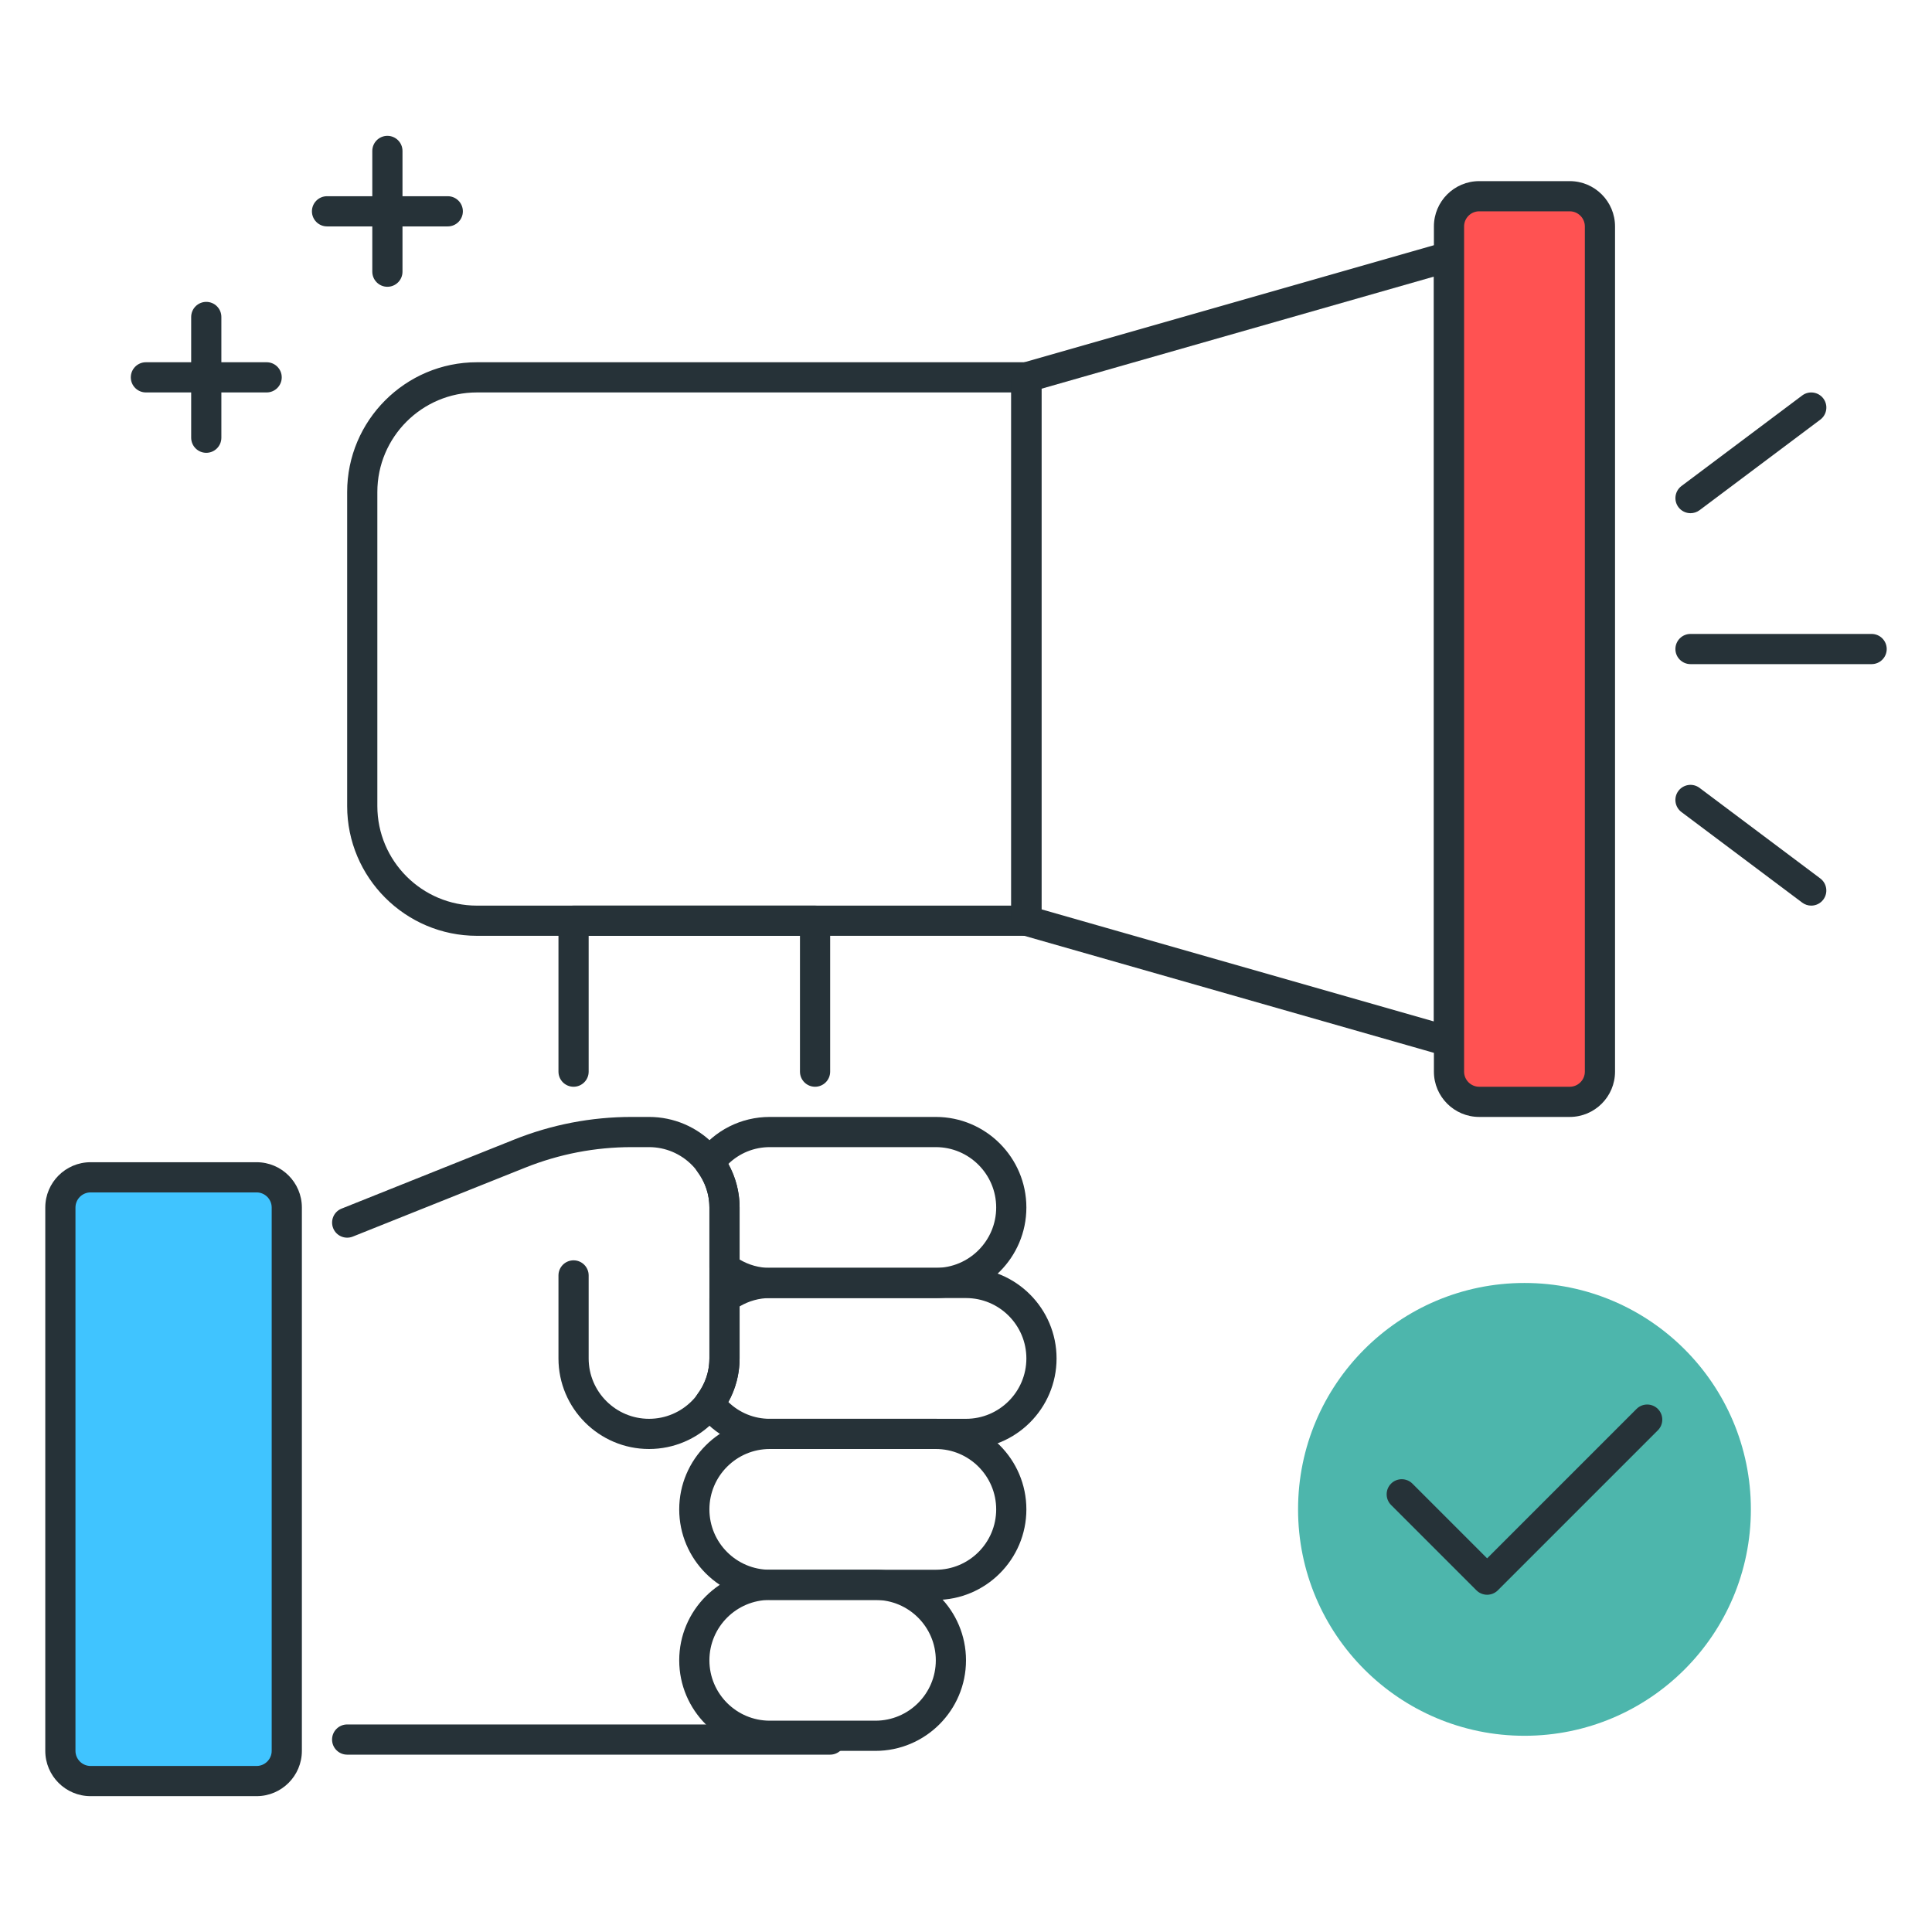 <?xml version="1.0" encoding="utf-8"?>
<!-- Generator: Adobe Illustrator 22.0.0, SVG Export Plug-In . SVG Version: 6.00 Build 0)  -->
<svg version="1.1" id="Icon_Set" xmlns="http://www.w3.org/2000/svg" xmlns:xlink="http://www.w3.org/1999/xlink" x="0px" y="0px"
	 viewBox="0 0 64 64" style="enable-background:new 0 0 64 64;" xml:space="preserve">
<style type="text/css">
	.st0{fill:#40C4FF;}
	.st1{fill:#263238;}
	.st2{fill:#FFD740;}
	.st3{fill:#FF5252;}
	.st4{fill:#4DB6AC;}
	.st5{fill:#FFFFFF;}
	.st6{fill:#4FC3F7;}
	.st7{fill:#37474F;}
</style>
<g>
	<g>
		<path class="st1" d="M27.5,58.125h-16c-0.276,0-0.5-0.224-0.5-0.5s0.224-0.5,0.5-0.5h16c0.276,0,0.5,0.224,0.5,0.5
			S27.776,58.125,27.5,58.125z"/>
	</g>
	<g>
		<path class="st1" d="M34,31H15.799c-2.37,0-4.299-1.929-4.299-4.299V16.299c0-2.37,1.929-4.299,4.299-4.299H34
			c0.276,0,0.5,0.224,0.5,0.5v18C34.5,30.776,34.276,31,34,31z M15.799,13c-1.819,0-3.299,1.479-3.299,3.299v10.402
			c0,1.819,1.479,3.299,3.299,3.299H33.5V13H15.799z"/>
	</g>
	<g>
		<path class="st1" d="M48,35c-0.046,0-0.092-0.006-0.138-0.02l-14-4c-0.214-0.062-0.362-0.257-0.362-0.48v-18
			c0-0.224,0.148-0.419,0.362-0.48l14-4c0.153-0.046,0.312-0.014,0.438,0.081S48.5,8.343,48.5,8.5v26
			c0,0.157-0.073,0.305-0.199,0.399C48.213,34.966,48.107,35,48,35z M34.5,30.123l13,3.714V9.163l-13,3.714V30.123z"/>
	</g>
	<g>
		<path class="st1" d="M14.833,7.5h-4c-0.276,0-0.5-0.224-0.5-0.5s0.224-0.5,0.5-0.5h4c0.276,0,0.5,0.224,0.5,0.5
			S15.109,7.5,14.833,7.5z"/>
	</g>
	<g>
		<path class="st1" d="M12.833,9.5c-0.276,0-0.5-0.224-0.5-0.5V5c0-0.276,0.224-0.5,0.5-0.5s0.5,0.224,0.5,0.5v4
			C13.333,9.276,13.109,9.5,12.833,9.5z"/>
	</g>
	<g>
		<path class="st1" d="M8.833,13h-4c-0.276,0-0.5-0.224-0.5-0.5s0.224-0.5,0.5-0.5h4c0.276,0,0.5,0.224,0.5,0.5S9.109,13,8.833,13z"
			/>
	</g>
	<g>
		<path class="st1" d="M6.833,15c-0.276,0-0.5-0.224-0.5-0.5v-4c0-0.276,0.224-0.5,0.5-0.5s0.5,0.224,0.5,0.5v4
			C7.333,14.776,7.109,15,6.833,15z"/>
	</g>
	<g>
		<path class="st0" d="M3,59h5.5c0.552,0,1-0.448,1-1V40c0-0.552-0.448-1-1-1H3c-0.552,0-1,0.448-1,1v18C2,58.552,2.448,59,3,59z"/>
		<path class="st1" d="M8.5,59.5H3c-0.827,0-1.5-0.673-1.5-1.5V40c0-0.827,0.673-1.5,1.5-1.5h5.5c0.827,0,1.5,0.673,1.5,1.5v18
			C10,58.827,9.327,59.5,8.5,59.5z M3,39.5c-0.275,0-0.5,0.225-0.5,0.5v18c0,0.275,0.225,0.5,0.5,0.5h5.5C8.775,58.5,9,58.275,9,58
			V40c0-0.275-0.225-0.5-0.5-0.5H3z"/>
	</g>
	<g>
		<path class="st1" d="M21.5,48c-1.654,0-3-1.346-3-3v-2.75c0-0.276,0.224-0.5,0.5-0.5s0.5,0.224,0.5,0.5V45c0,1.103,0.897,2,2,2
			s2-0.897,2-2v-5c0-1.103-0.897-2-2-2h-0.574c-1.212,0-2.399,0.229-3.528,0.68l-5.712,2.284c-0.256,0.102-0.547-0.022-0.649-0.278
			s0.021-0.547,0.278-0.649l5.712-2.285C18.274,37.253,19.586,37,20.926,37H21.5c1.654,0,3,1.346,3,3v5
			C24.5,46.654,23.154,48,21.5,48z"/>
	</g>
	<g>
		<path class="st1" d="M27,36c-0.276,0-0.5-0.224-0.5-0.5V31h-7v4.5c0,0.276-0.224,0.5-0.5,0.5s-0.5-0.224-0.5-0.5v-5
			c0-0.276,0.224-0.5,0.5-0.5h8c0.276,0,0.5,0.224,0.5,0.5v5C27.5,35.776,27.276,36,27,36z"/>
	</g>
	<g>
		<path class="st3" d="M52,36.5h-3c-0.552,0-1-0.448-1-1v-28c0-0.552,0.448-1,1-1h3c0.552,0,1,0.448,1,1v28
			C53,36.052,52.552,36.5,52,36.5z"/>
		<path class="st1" d="M52,37h-3c-0.827,0-1.5-0.673-1.5-1.5v-28C47.5,6.673,48.173,6,49,6h3c0.827,0,1.5,0.673,1.5,1.5v28
			C53.5,36.327,52.827,37,52,37z M49,7c-0.275,0-0.5,0.225-0.5,0.5v28c0,0.275,0.225,0.5,0.5,0.5h3c0.275,0,0.5-0.225,0.5-0.5v-28
			C52.5,7.225,52.275,7,52,7H49z"/>
	</g>
	<g>
		<path class="st1" d="M62,22h-6c-0.276,0-0.5-0.224-0.5-0.5S55.724,21,56,21h6c0.276,0,0.5,0.224,0.5,0.5S62.276,22,62,22z"/>
	</g>
	<g>
		<path class="st1" d="M56,17c-0.151,0-0.302-0.069-0.4-0.2c-0.165-0.221-0.12-0.534,0.101-0.7l4-3c0.22-0.165,0.533-0.12,0.7,0.101
			c0.165,0.221,0.12,0.534-0.101,0.7l-4,3C56.21,16.968,56.104,17,56,17z"/>
	</g>
	<g>
		<path class="st1" d="M60,30c-0.104,0-0.21-0.032-0.3-0.1l-4-3c-0.221-0.166-0.266-0.479-0.101-0.7
			c0.167-0.221,0.48-0.266,0.7-0.101l4,3c0.221,0.166,0.266,0.479,0.101,0.7C60.302,29.931,60.151,30,60,30z"/>
	</g>
	<g>
		<circle class="st4" cx="50.5" cy="50" r="7.5"/>
	</g>
	<g>
		<path class="st1" d="M49.263,52.828c-0.128,0-0.256-0.049-0.354-0.146l-2.828-2.828c-0.195-0.195-0.195-0.512,0-0.707
			s0.512-0.195,0.707,0l2.475,2.475l4.949-4.949c0.195-0.195,0.512-0.195,0.707,0s0.195,0.512,0,0.707l-5.303,5.303
			C49.519,52.779,49.391,52.828,49.263,52.828z"/>
	</g>
	<g>
		<path class="st1" d="M29,58h-3.5c-1.654,0-3-1.346-3-3s1.346-3,3-3H29c1.654,0,3,1.346,3,3S30.654,58,29,58z M25.5,53
			c-1.103,0-2,0.897-2,2s0.897,2,2,2H29c1.103,0,2-0.897,2-2s-0.897-2-2-2H25.5z"/>
	</g>
	<g>
		<path class="st1" d="M31,53h-5.5c-1.654,0-3-1.346-3-3s1.346-3,3-3H31c1.654,0,3,1.346,3,3S32.654,53,31,53z M25.5,48
			c-1.103,0-2,0.897-2,2s0.897,2,2,2H31c1.103,0,2-0.897,2-2s-0.897-2-2-2H25.5z"/>
	</g>
	<g>
		<path class="st1" d="M31,43h-5.5c-0.647,0-1.271-0.212-1.802-0.612c-0.125-0.095-0.198-0.242-0.198-0.399V40
			c0-0.426-0.139-0.836-0.4-1.188c-0.133-0.177-0.133-0.42-0.001-0.598C23.674,37.442,24.549,37,25.5,37H31c1.654,0,3,1.346,3,3
			S32.654,43,31,43z M24.5,41.723c0.308,0.182,0.649,0.277,1,0.277H31c1.103,0,2-0.897,2-2s-0.897-2-2-2h-5.5
			c-0.52,0-1.006,0.2-1.376,0.559C24.371,39.001,24.5,39.493,24.5,40V41.723z"/>
	</g>
	<g>
		<path class="st1" d="M32,48h-6.5c-0.951,0-1.826-0.442-2.401-1.215c-0.132-0.178-0.132-0.421,0.001-0.598
			c0.262-0.352,0.4-0.762,0.4-1.188v-1.988c0-0.157,0.073-0.305,0.198-0.399C24.229,42.212,24.853,42,25.5,42H32
			c1.654,0,3,1.346,3,3S33.654,48,32,48z M24.124,46.441C24.494,46.8,24.98,47,25.5,47H32c1.103,0,2-0.897,2-2s-0.897-2-2-2h-6.5
			c-0.351,0-0.692,0.096-1,0.277V45C24.5,45.507,24.371,45.999,24.124,46.441z"/>
	</g>
</g>
</svg>
